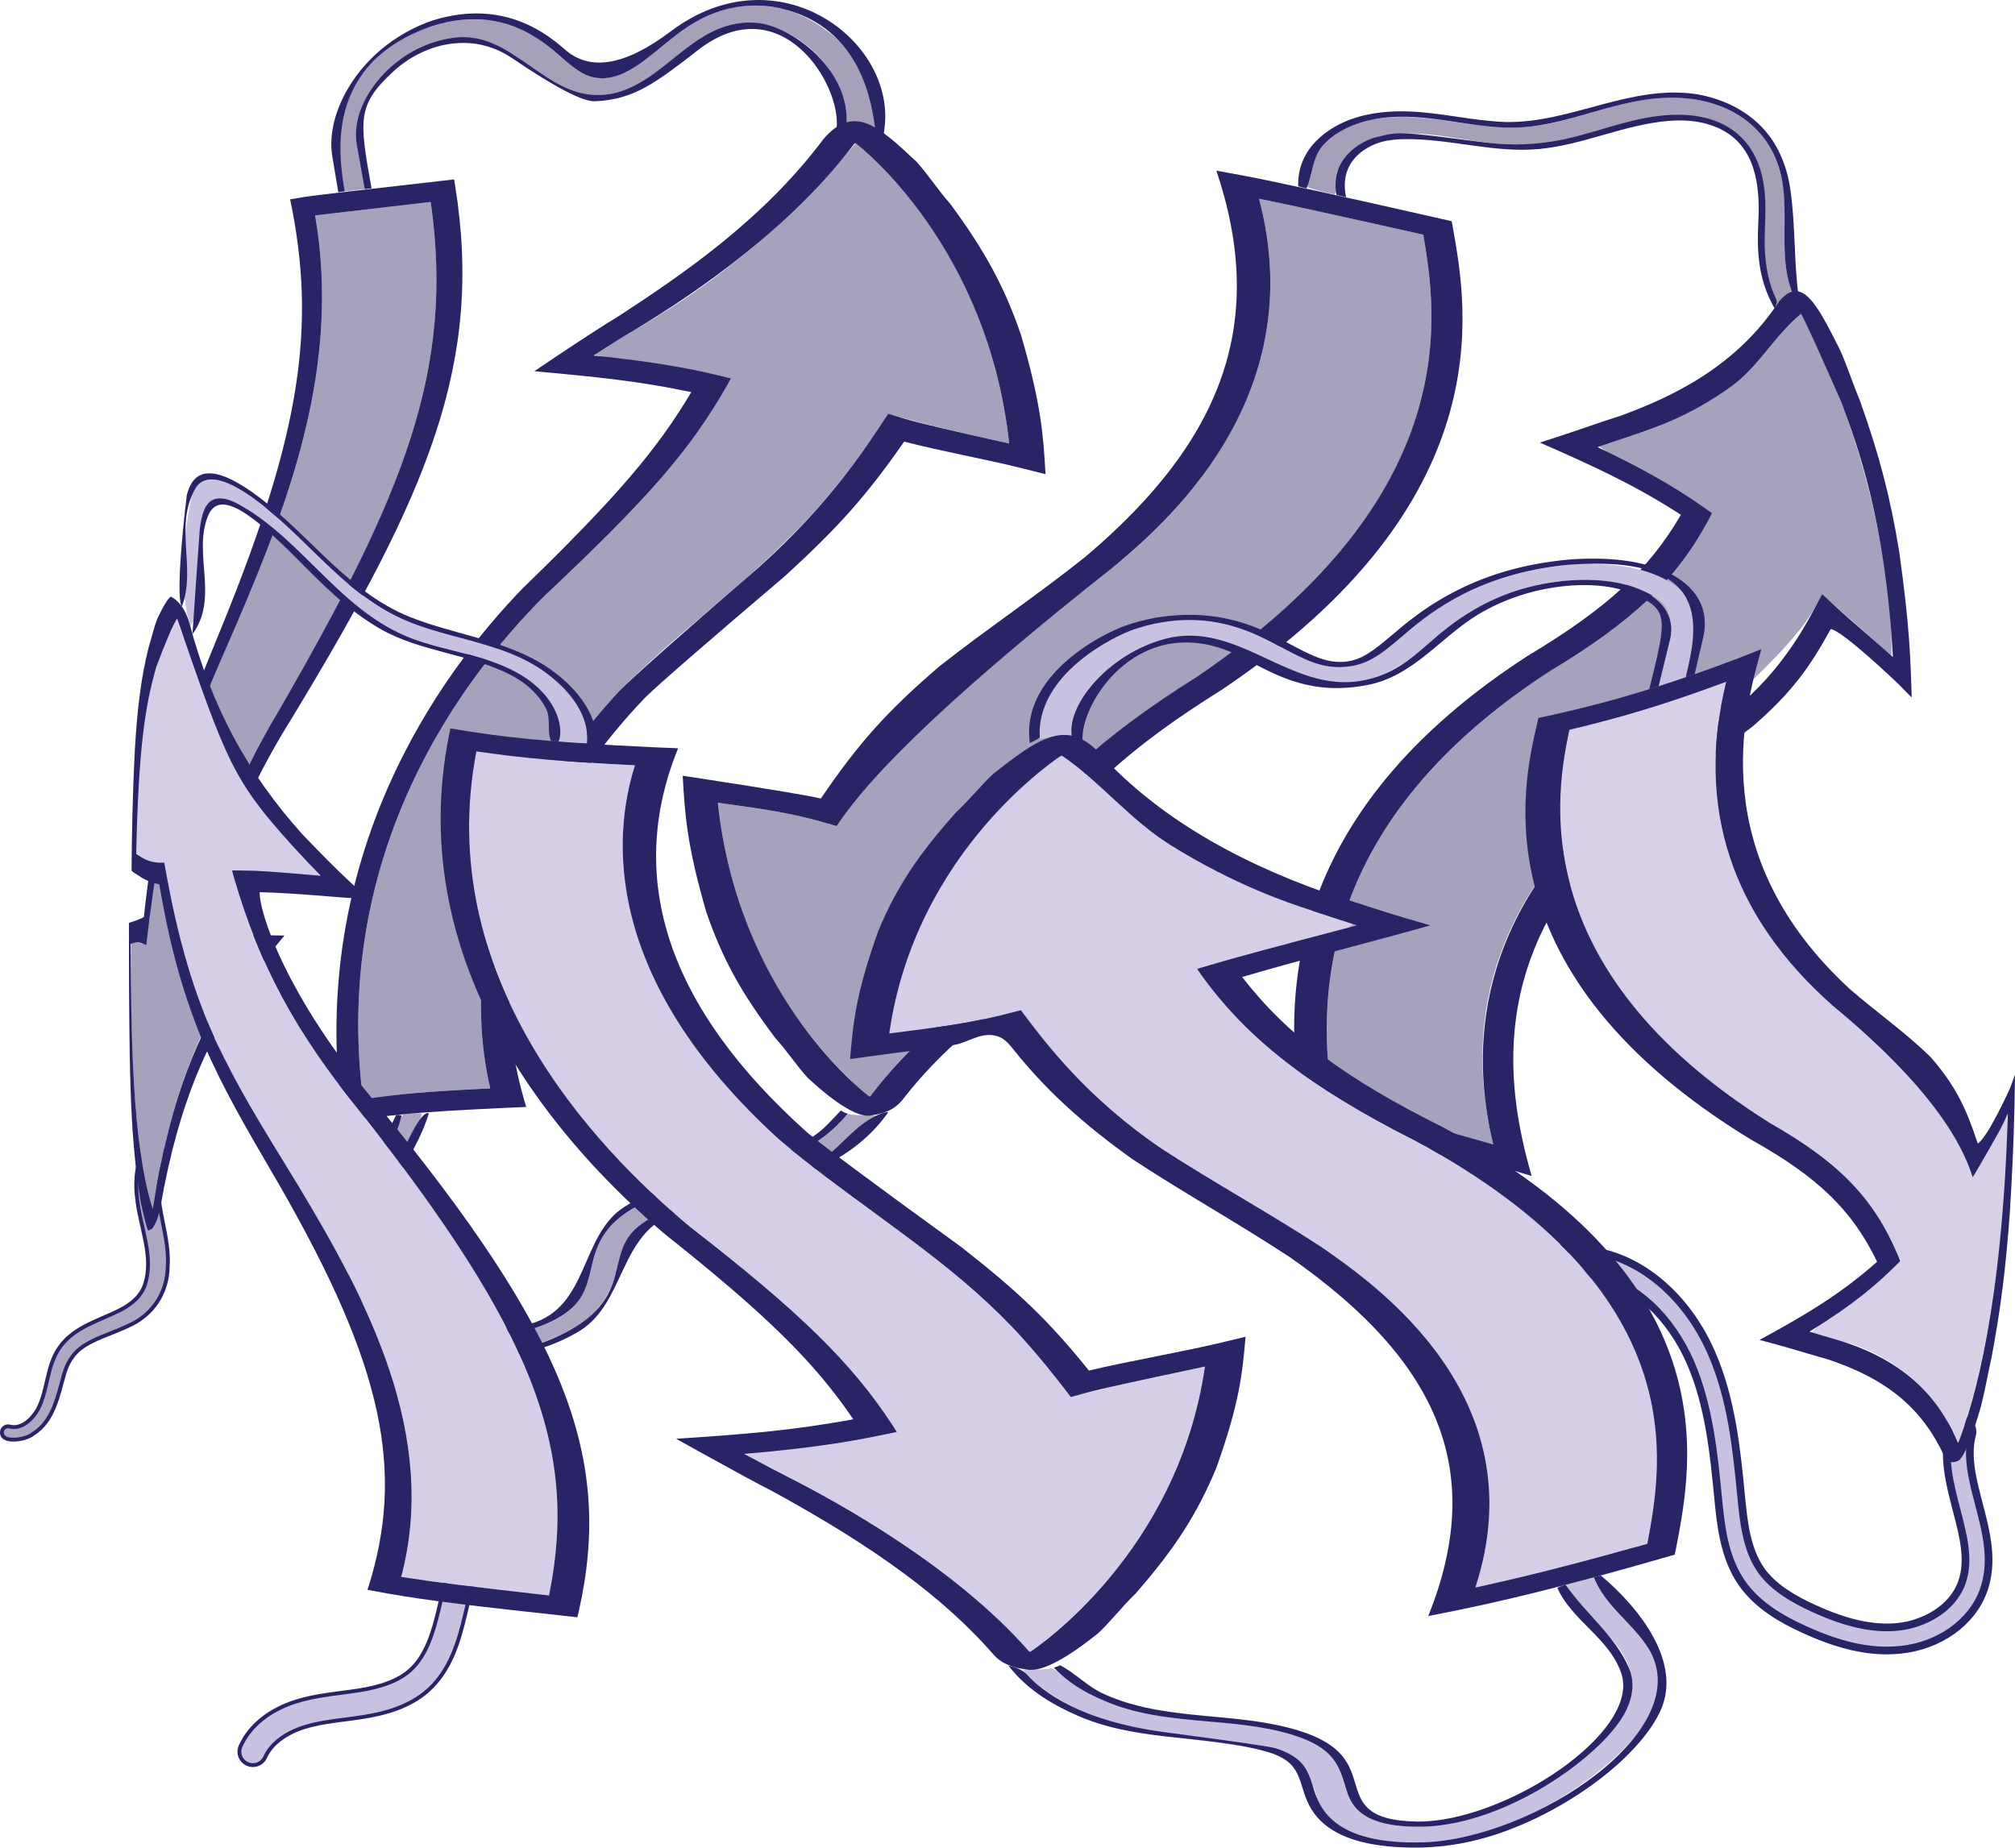 <?xml version="1.0" encoding="UTF-8"?><svg id="Layer_1" xmlns="http://www.w3.org/2000/svg" width="523.712" height="480.247" viewBox="0 0 523.712 480.247"><path d="M65.725,458.805c-.478,0-.963-.099-1.428-.306-1.764-.79-2.555-2.86-1.766-4.625,2.389-5.337,7.556-9.474,14.551-11.646,3.892-1.208,7.855-1.723,11.688-2.22,1.578-.205,3.21-.417,4.775-.672,6.062-.987,10.214-2.639,13.066-5.197,4.283-3.842,6.081-10.217,7.431-15.891l.273-1.154c1.531-6.489,3.114-13.199,7.576-18.667,1.224-1.498,3.429-1.721,4.925-.499,1.498,1.223,1.721,3.427.499,4.925-3.443,4.219-4.838,10.131-6.188,15.85l-.275,1.165c-1.595,6.704-3.78,14.292-9.567,19.482-5.115,4.589-11.932,6.133-16.614,6.895-1.678.273-3.367.493-5.001.705-3.701.48-7.198.935-10.513,1.964-4.974,1.545-8.704,4.395-10.236,7.82-.582,1.3-1.859,2.071-3.197,2.071Z" fill="#c8c1df" stroke="#282566" stroke-miterlimit="10"/><path d="M42.585,302.005c-3.962,8.586,1.633,17.82,1.015,27.01-.045,7.032-3.926,12.864-10.353,15.647-3.698,1.756-7.37,2.824-10.4,4.553-3.145,1.708-5.02,4.182-6.08,7.614-1.69,5.685-2.701,12.536-8.302,15.957-1.536,1.388-8.599,2.716-7.918-.911.255-.819,1.105-1.289,1.926-1.083,3.119.83,5.911-1.898,7.395-4.528,2.712-5.219,2.178-11.484,5.913-16.412,3.681-5.01,10.533-6.796,15.407-9.315,3.203-1.627,5.572-3.767,6.539-6.788,2.207-6.927-1.048-14.156-2.006-21.5-.608-4.255-.478-8.898,1.508-12.949,1.833-3.549,7.134-.928,5.356,2.705h0Z" fill="#ada7c1" stroke="#282566" stroke-miterlimit="10"/><path d="M490.392,429.016c-6.554,0-13.576-1.82-21.788-5.615-5.196-2.402-11.696-5.927-15.87-11.911-4.683-6.711-5.515-15.284-6.185-22.173-1.096-11.289-2.338-24.085-7.235-35.268-5.161-11.785-14.216-20.219-24.221-22.561-3.754-.878-7.702-.978-11.883-1.082-5.968-.149-12.14-.305-17.913-2.879-6.86-3.061-12.569-9.547-15.663-17.796-2.913-7.767-3.322-16.188-3.354-22.656-.008-1.657,1.329-3.007,2.985-3.015h.015c1.65,0,2.992,1.334,3,2.985.03,6.34.407,13.743,2.971,20.578,2.534,6.756,7.087,12.014,12.489,14.423,4.68,2.087,9.993,2.22,15.62,2.361,4.3.107,8.745.219,13.1,1.238,11.836,2.77,22.435,12.487,28.35,25.996,5.281,12.058,6.572,25.358,7.712,37.094.633,6.515,1.35,13.897,5.133,19.32,3.351,4.804,8.957,7.812,13.467,9.896,8.676,4.01,15.714,5.569,22.17,4.916,6.416-.653,14.028-4.441,16.573-11.432,2.105-5.781.432-12.196-1.342-18.987-1.793-6.867-3.646-13.969-1.749-21.11.426-1.601,2.073-2.551,3.67-2.129,1.602.426,2.555,2.068,2.129,3.67-1.492,5.614.086,11.656,1.756,18.054,1.927,7.383,3.92,15.016,1.175,22.556-3.021,8.295-11.5,14.319-21.604,15.348-1.156.118-2.324.178-3.507.178Z" fill="#c8c1df" stroke="#282566" stroke-miterlimit="10" stroke-width="2"/><path d="M462.131,78.741l.325-.511c.891-1.122,1.504-1.491,2.981-1.797.087-.173.202-.405.289-.578-4.245-11.605.829-24.445-4.765-35.871-2.537-5.182-8.007-11.82-19.659-14.017-2.483-.393-5.095-.723-9.728-.462-12.187.689-23.237,6.695-35.388,7.557-11.718.831-23.067-3.302-34.777-2.581-1.274.079-3.427.318-5.299.733-15.474,3.433-17.083,15.032-16.26,17.259q.212.573,7.031,2.095c1.777-2.902.359-6.652,2.51-9.455.819-1.067,3.311-4.313,9.114-5.689,1.764-.418,3.15-.544,4.531-.645,9.286-.68,18.237,2.086,27.402,2.653,15.158.937,22.524-2.97,43.659-6.926,5.923-1.109,9.056.556,14.444,2.833,4.94,2.088,8.492,6.822,9.111,12.722,1.328,12.657-1.12,22.768,4.313,33.222" fill="#a6a0b9"/><path d="M465.936,76.383c.435.001,1.015.035,1.447.084-1.119-8.936-.758-17.982-2.008-26.908-.708-5.055-2.034-8.184-3.239-10.578-2.188-4.348-7.811-12.009-20.889-14.458-17.403-2.751-32.928,7.552-49.989,7.186-8.534-.294-16.861-2.498-25.4-2.75-5.016-.148-9.54.391-13.449,1.603-7.463,2.314-15.322,8.216-14.996,17.84q.62.229,2.169.562c1.582-3.759,1.453-8.184,4.442-11.394,1.949-2.093,5.628-4.895,12.086-6.355,12.516-2.83,24.62,2.038,36.989,1.969,13.321-.075,25.301-6.866,38.475-7.678,4.9-.302,7.922.176,9.728.462,11.663,2.199,17.128,8.836,19.659,14.017,5.661,11.587.298,24.678,4.975,36.4M461.211,80.122q.921-1.356.415-2.394c-1.119-2.293-2.53-6.23-2.893-11.971-.326-5.148.406-10.299-.043-15.447-.004-.042-.091-1.032-.283-2.299-.39-2.578-1.314-6.321-3.498-9.516-5.164-7.551-14.669-10.245-27.487-7.79-8.349,1.599-16.252,4.984-24.703,6.174-6.447.907-11.141.888-18.604-.078-20.096-2.6-20.48-2.65-26.353-1.185-4.32,1.077-12.057,5.61-10.416,15.054.838.188,1.676.376,2.513.565-2.096-9.832,6.043-13.892,10.64-14.665.841-.141,2.113-.355,4.069-.399,11.91-.269,23.514,3.676,35.485,2.559,11.477-1.07,22.044-6.323,33.542-7.3,4.253-.362,10.37-.11,15.361,3.143,7.964,5.19,8.411,15.48,8.055,22.769-.353,7.219-.319,14.925,4.202,22.778" fill="#282466"/><path d="M137.03,350.094c19.648-5.26,22.017-15.098,23.432-20.976,1.325-5.503,2.559-9.086,8.505-12.437,14.85-8.368,32.941-7.517,47.499-16.713.51-.322,1.176-.772,1.678-1.105,5.22-3.461,8.439-7.519,9.496-8.852-2.43-.409-4.93.192-7.34-.512-1.119,1.348-3.446,4.154-7.795,7.116-.402.274-.949.624-1.355.891-14.481,9.512-33.018,7.773-47.552,17.14-7.562,4.874-8.84,10.324-9.968,15.133-1.324,5.644-2.824,12.04-15.514,15.701-17.302,4.992-40.08-6.232-41.308-20.354-1.206-13.864,9.466-23.444,12.855-35.651q-1.006-.205-4.881.159c-.195.251-17.863,28.888-11.326,44.086,4.158,9.667,21.574,19.401,37.797,17.462,2.341-.28,4.435-.747,5.778-1.089" fill="#ada7c1"/><path d="M136.826,345.833c1.387-.371,5.609-1.498,9.257-3.872,5.161-3.356,6.294-6.842,7.547-12.183,1.243-5.301,2.653-11.31,12.263-16.482,14.697-7.909,32.494-7.154,46.612-16.681,4.297-2.9,6.748-5.855,7.795-7.116-.886-.332-1.08-.43-1.767-.831-4.289,4.55-4.738,5.026-7.47,6.905-.384.264-.901.61-1.289.868-14.475,9.604-33.07,7.886-47.604,17.329-11.434,7.429-9.043,25.909-24.244,30.327-16.457,4.783-38.956-6.923-39.464-20.533-.495-13.238,9.624-22.445,12.99-34.217-3.518-1.328-13.27,26.452-13.363,26.734-1.125,3.426-2.352,8.612-.034,14.071,3.853,9.075,22.238,19.897,38.771,15.681M137.092,351.511c2.012-.538,8.133-2.174,13.698-5.656,11.668-7.299,10.168-25.174,24.416-30.4,14.845-5.445,31.154-6.729,44.731-15.77,3.065-2.041,7.455-5.544,10.964-10.642-.451-.005-1.056.106-1.482.255-7.556,2.652-11.415,10.263-18.381,13.706-6.688,3.305-12.796,4.852-16.839,5.876q-18.656,4.725-22.628,6.498c-1.5.669-2.495,1.239-2.604,1.301-6.388,3.691-7.25,7.254-8.678,13.158-1.087,4.495-2.577,10.652-12.395,16.046-23.954,13.162-45.815-.153-52.11-8.248-3.428-4.408-4.78-10.338-3.71-16.268,2.037-11.286,9.482-20.451,12.317-31.423-.416-.123-1.01-.171-1.441-.127-15.208,31.189-14.738,38.46-10.208,46.646,4.316,7.798,22.31,20.658,44.349,15.047" fill="#282466"/><path d="M227.805,32.66c1.483-16.209-14.961-28.241-24.41-30.367-1.887-.425-4.472-1.006-8.557-.808-10.55.513-17.389,6.14-22.884,10.661-5.736,4.719-10.267,8.447-16.13,8.164-3.889-.188-6.465-2.439-10.733-6.167-4.045-3.533-14.789-12.919-32.515-7.437-5.085,1.73-9.893,4.205-13.529,7.344-8.579,7.408-12.452,17.804-11.13,25.725.507,2.991,1.182,6.98,1.689,9.971,2.579-.303,5.158-.583,5.183-.586-3.154-17.9,1.254-26.947,7.697-32.071,10.862-8.64,26.444-6.583,32.276-2.034,16.016,12.493,16.884,10.193,21.959,9.641,11.92-1.297,19.051-11.009,28.685-16.323,15.653-8.633,35.796,8.282,34.6,24.244,2.83-.645,5.166.728,7.585,1.334" fill="#a6a0b9"/><path d="M217.423,33.536c1.093-.481,1.382-.584,2.584-.919,1.088-14.516-14.028-25.46-22.622-26.582-1.76-.23-3.303-.16-3.368-.157-14.475.686-21.439,15.552-34.763,18.41-16.634,3.569-24.939-16.379-40.972-14.507-7.553.882-13.106,4.515-16.434,7.408-5.206,4.524-10.342,12.186-9.147,20.121.626,3.555,1.462,8.295,2.088,11.85.592-.064,1.184-.128,1.777-.192-3.189-17.872-3.853-21.591,5.642-30.374,7.585-7.017,20.089-10.806,30.925-3.454q16.795,11.397,21.538,11.183c10.153-.458,15.727-4.772,26.833-13.365,21.394-16.555,37.345,8.954,35.919,20.577M229.851,33.621c3.276-23.058-27.769-46.397-55.51-25.475q-17.594,13.269-27.361,4.848c-4.287-3.696-15.673-13.514-34.459-7.703-18.122,6.15-28.157,23.225-26.16,35.314.468,2.804,1.093,6.542,1.561,9.345.561-.068,1.122-.137,1.683-.203-1.543-9.11-5.643-33.309,22.969-43.041,17.749-5.489,28.256,3.709,33.306,8.13,3.179,2.783,5.664,4.795,8.697,5.337,6.262,1.118,11.66-3.324,17.375-8.026,5.482-4.511,12.305-10.125,22.884-10.661,2.708-.137,5.362.081,7.887.649,21.443,4.826,23.93,25.322,24.795,31.666,1.111.388,1.349.508,2.19,1.011" fill="#282466"/><path d="M127.421,282.912c-4.68-20.008-6.542-60.037,33.558-103.326,14.387-14.443,31.024-26.393,45.326-40.93,3.686-3.746,12.317-12.519,22.496-28.006l2.041-3.123q8.766,2.685,31.462,7.766c-5.682-52.183-39.323-77.884-39.655-78.071l-.25-.003c-7.804,9.153-26.08,30.586-57.402,48.498-3.485,2.085-6.58,4.038-10.444,6.513,10.8,2.346,21.897,2.901,32.665,5.435l-2.383,2.446,2.383-2.446,2.768.678c-9.38,17.2-20.76,30.467-48.706,56.782-21.031,21.121-55.094,66.176-46.929,130.614,9.226-1.399,16.952-2.06,33.069-2.825" fill="#a7a2bc"/><path d="M197.268,147.428q-30.61,26.443-36.279,32.156c-40.122,43.238-38.254,83.298-33.569,103.328-16.117.766-23.844,1.426-33.069,2.825-8.172-64.498,25.895-109.518,46.93-130.613,27.365-25.779,38.046-38.069,47.621-54.794l1.084-1.988-2.768-.678-2.383,2.446c.715-.734,1.668-1.712,2.383-2.446-8.637-2.032-16.793-3.546-32.925-5.268,7.997-5.126,10.648-6.647,10.672-6.661,17.174-10.318,41.008-27.077,57.023-48.321.038-.051.114-.095.163-.135l.248-.061c1.399,1.069,34.318,26.763,39.905,78.074q-22.279-4.987-26.881-6.362l-4.581-1.403c-6.178,9.454-15.515,23.742-33.574,39.901M136.773,287.729c-14.31-46.231,8.9-83.375,30.89-106.395q5.384-5.269,36.477-31.708l.043-.038c13.912-12.735,21.111-20.865,30.812-34.798,9.932,2.565,20.043,4.328,30.004,6.767l6.745,1.704c-.596-10.05-1.067-17.989-6.394-36.24l-.012-.018c-4.187-12.262-9.329-21.793-18.34-33.995l-.061-.072c-3.058-3.451-5.566-7.342-8.626-10.792l-.072-.07c-9.792-9.182-16.261-15.248-24.253-5.882-15.289,20.402-35.416,34.395-53.081,45.91-4.938,2.98-10.849,6.907-16.566,10.705l-5.468,3.689c16.489,1.495,27.464,2.606,40.795,5.428-8.981,15.134-19.662,27.56-43.956,51.137l-.046.05c-21.313,22.065-55.731,69.206-46.768,137.018l.229,1.66c11.294-2.008,19.509-2.755,41.861-3.808l5.789-.251" fill="#282466"/><path d="M388.107,297.472c-8.607-35.259,2.533-66.153,33.109-91.823q43.18-33.531,51.065-48.707l1.305-2.552c5.886,5.492,12.076,10.643,18.024,16.065.038-.207.982-28.373-13.044-65.902q-8.731-20.128-10.248-22.815l-.166-.074c-6.721,2.787-17.813,23.744-43.407,31.353q-1.32.426-9.066,3.037c8.394,6.398,18.514,9.827,27.155,15.799l-1.858,1.726,1.858-1.726,2.134,1.512c-8.246,16.451-19.71,27.616-42.295,41.193-45.106,29.362-63.978,67.252-56.091,112.618,13.372,2.595,24.239,5.289,41.526,10.296" fill="#a7a2bc"/><path d="M450.438,184.65c-9.551,7.26-19.755,13.611-29.213,21.001-38.108,31.913-39.044,67.547-33.118,91.821-17.288-5.007-28.154-7.702-41.526-10.296-7.894-45.406,10.978-83.296,56.092-112.617,21.828-13.129,33.065-23.843,41.461-39.531l.834-1.663-2.134-1.512-1.858,1.726c.557-.518,1.301-1.208,1.858-1.726-8.232-5.689-15.98-10.073-27.636-15.638q8.976-3.022,9.52-3.19c4.757-1.592,14.655-4.906,25.262-12.595,7.135-5.173,11.238-13.253,18.009-18.775l.164.009q1.254,1.99,10.416,22.89c4.275,11.456,11.429,30.629,13.408,66.239-5.086-4.669-10.483-8.986-15.513-13.719l-2.876-2.683c-3.782,7.395-10.113,19.771-23.148,30.26M398.088,305.667c-7.143-24.707-11.918-61.553,28.91-96.128,9.213-7.269,19.169-13.511,28.465-20.666l.039-.03c10.315-8.932,14.934-15.534,20.312-25.318,2.99.282,17.444,14.123,17.587,14.263l3.453,3.506c-.283-9.998-.528-18.632-3.245-37.968l-.007-.022c-2.289-14.02-5.129-24.95-10.129-38.985l-.036-.089c-1.813-4.354-3.256-8.853-5.15-13.176l-.044-.091c-5.945-11.782-9.873-19.566-15.781-12.733-11.207,17.159-27.954,24.966-41.292,29.85-5.185,1.631-10.292,3.495-15.46,5.178l-5.481,1.788c13.829,6.058,24.553,10.95,36.65,18.767-8.373,14.354-19.189,24.305-39.907,36.717l-.048.034c-47.834,31.028-67.484,70.936-58.404,118.616l.348,1.763c15.044,2.647,27.39,5.369,53.119,12.9l6.1,1.822" fill="#282466"/><path d="M225.902,284.997l.412-.194c21.745-28.677,54.725-42.41,58.414-43.882l-.004-.003c3.608-1.493,7.193-3.038,10.796-4.543-10.191-7.074-22.656-6.55-33.888-10.148l-2.848-.923c11.11-18.702,26.259-33.016,52.291-49.405,70.199-47.306,62.244-94.672,58.847-114.898q-33.525-7.517-42.692-9.34c13.874,52.438-25.283,85.202-38.15,95.968q-57.353,45.177-69.575,63.958l-2.032,3.144c-9.868-2.819-12.212-3.488-30.905-6.088,4.085,38.566,23.514,62.802,39.093,76.344l.24.012" fill="#a7a2bc"/><path d="M264.091,224.013l-2.458,2.213,2.458-2.213,4.19.618-4.19-.618M284.728,240.921c-11.093,4.682-38.99,18.329-58.414,43.876l-.164.134-.247.066c-3.482-2.684-34.172-27.626-39.334-76.355,13.059,1.816,18.714,2.7,26.356,4.789l4.549,1.299q14.027-21.701,71.596-67.095c12.871-10.764,52.039-43.521,38.161-95.975q9.166,1.823,42.692,9.34c3.392,20.197,11.336,67.496-58.845,114.899-25.255,15.889-40.079,29.653-51.167,47.509l-1.126,1.895c12.14,3.935,17.58,5.438,37.596,10.714-3.854,1.605-7.687,3.262-11.545,4.858l-.111.044.004.003M226.158,289.986c4.955-.736,6.589-2.119,8.21-3.85,12.979-16.857,30.906-30.261,54.807-40.98,6.128-2.469,12.181-5.118,18.328-7.54l6.271-2.439q-41.296-11.481-44.335-12.438c10.7-16.193,24.606-28.761,47.997-43.379l.043-.026c72.853-48.86,63.952-98.754,60.151-120.059l-.329-1.779q-42.447-9.665-54.339-11.889l-6.812-1.243c12.972,38.649,2.425,69.639-34.198,100.483-12.26,9.788-25.301,18.534-37.634,28.224l-.056.037c-13.593,11.65-21.104,20.02-30.912,34.447q-5.113-1.19-29.401-4.92l-6.513-1.001c.574,9.981,1.027,17.864,6.17,35.559l.012.017c4.166,12.023,9.016,20.858,17.895,32.597l.049.077c3.038,3.303,5.448,7.119,8.502,10.409l.072.068q11.102,10.155,16.022,9.625" fill="#282466"/><path d="M39.688,314.222l.093-.279c5.423-35.65,16.402-52.915,19.638-57.357l-.002-.002c2.474-3.708,2.975-4.441,4.874-7.123-4.48-2.268-9.452-.909-14.104-1.912l-1.003-.254c4.426-24.158,11.176-42.302,23.3-62.628,32.346-55.909,45.719-88.26,39.45-132.168q-28.953,3.344-30.038,3.496c6.706,38.549-6.41,73.618-20.418,106.233-12.438,28.459-18.681,42.743-23.046,79.92l-.404,3.558c-2.016-.934-2.345-.844-3.928-.411-.033.425-1.133,49.088,5.533,68.966l.054-.038" fill="#a7a2bc"/><path d="M51.081,244.753l-.893,2.794.893-2.794,1.568-.385-1.568.385M59.42,256.585c-9.755,15.228-15.995,33.451-19.638,57.351l-.037.169-.056.117c-5.427-16.639-5.604-46.823-5.733-68.862,1.543-.478,1.958-.607,3.239-.06l.835.404c4.577-40.269,10.49-53.806,23.446-83.468,14.012-32.615,27.131-67.684,20.423-106.243q1.086-.153,30.038-3.496c6.254,43.801-7.116,76.173-39.449,132.168-11.777,19.731-18.413,37.25-22.906,60.469l-.395,2.158c4.026.981,6.564,1.299,14.592,1.383q.091,1.286-4.315,7.838l-.044.069.002.002M39.739,319.156c.98-1.743,1.311-2.33,1.99-5.581,4.83-27.884,12.667-42.889,19.697-53.891,3.308-4.733,5.304-7.589,9.087-12.362l3.408-4.145q-16.102-.173-20.825-.98c4.72-21.143,11.364-37.315,22.931-55.819l.025-.038c35.188-58.143,49.639-91.871,42.246-138.037l-.277-1.671q-35.522,4.026-38.679,4.52l-3.934.656c6.918,33.123,2.602,60.741-17.102,109.449-6.27,15.315-9.724,23.752-13.685,37.126l-.016.049c-3.955,14.685-5.641,25.752-7.218,39.904q-.591.463-3.588,1.464l-.291.074c0,12.216.015,21.843.21,34.53l.001.034c.26,13.117.689,20.81,1.639,29.398l.008.071c.411,2.93.741,5.872,1.24,8.789l.01.052q1.365,6.064,1.891,7.14c.37-.22.982-.383,1.233-.732" fill="#282466"/><path d="M49.471,162.853c-.057-.219-.134-.51-.19-.729-4.016-13.806.526-33.065.582-33.224,1.708-4.86,5.577-5.539,11.826-2.076.931.516,1.59.936,2.288,1.381,14.71,9.779,24.409,25.823,41.227,32.967,12.018,5.105,25.735,5.657,36.665,13.68,4.339,3.185,11.502,9.811,10.73,18.407-.865-.019-1.548-.035-7.266-.476,1.75-8.533-6.007-14.687-8.426-16.369-.592-.412-1.532-.996-2.037-1.283-9.604-5.446-20.853-6.007-30.817-10.384-10.281-4.517-18.017-12.258-25.497-19.744-8.929-8.936-18.698-17.704-23.447-14.976-3.303,1.897-3.562,9.451-3.42,15.821.144,6.444.092,13.065-2.218,17.006" fill="#c8c1df"/><path d="M47.271,157.664c-1.923-2.744,1.221-28.754,1.28-28.978,1.189-4.565,3.632-6.298,7.688-5.452,3.069.64,6.379,2.753,7.793,3.656,14.597,9.687,24.406,25.337,40.817,32.765,12.274,5.37,26.203,6.263,37.63,13.921,3.069,2.057,13.046,9.559,12.555,19.714q-.627.124-2.438.008c.797-8.609-6.378-15.252-10.726-18.446-11.108-8.159-25.141-8.498-37.265-13.941-16.394-7.361-26.088-23.041-40.627-32.706-2.522-1.608-10.198-6.5-13.258-1.105-5.499,9.698.334,20.673-3.448,30.564M50.014,164.851c-.013-.045,1.783-25.937,1.847-26.639.288-3.148.824-4.627,1.082-5.338,1.375-3.795,4.495-4.367,9.273-1.7,16.83,9.396,26.466,28.111,45.274,34.945,9.284,3.373,19.429,4.179,28.083,9.428.623.378,1.534.996,1.962,1.314,9.224,6.859,8.572,14.956,7.492,15.897-.608-.048-1.215-.098-1.822-.148-1.129-2.717.064-5.796-1.318-8.474-1.846-3.577-4.743-5.973-6.848-7.353-.792-.519-1.563-.946-2.071-1.213-10.862-5.714-23.649-6.018-34.338-12.222-8.203-4.761-14.687-11.306-20.957-17.635-12.079-12.192-20.72-18.82-23.634-11.542-3.957,9.884,2.976,21.195-4.026,30.679" fill="#282466"/><path d="M369.849,478.873c-12.907.281-21.028-1.782-24.669-5.225-3.146-2.975-2.513-7.191-3.944-9.297-2.945-4.333-3.921-8.371-10.945-9.444-16.615-2.537-31.22-3.238-46.29-9.037-.624-.24-1.456-.562-2.07-.826-8.786-3.785-12.936-7.518-16.111-10.987,2.573-.29,5.188.12,7.743-.469q11.367,7.595,11.963,7.855c.483.211,1.126.497,1.615.694,15.41,6.239,32.32,4.073,48.039,8.586,11.361,3.261,12.846,8.192,14.419,13.411,1.401,4.648,3.144,10.432,18.393,10.695,24.1.416,58.735-23.421,56.15-38.645-1.833-10.798-13.074-14.992-17.048-24.287,2.562-.669,4.502-1.185,7.156-1.902,3.537,8.913,13.047,13.557,16.236,22.719.903,2.594,1.715,8.037-2.99,15.336-6.431,9.976-30.696,29.923-57.646,30.823" fill="#c8c1df"/><path d="M370.181,474.802c-17.237.407-19.201-6.093-20.5-10.394-1.644-5.443-3.065-10.145-13.591-13.413-15.956-4.955-33.314-2.145-48.952-8.858-5.952-2.555-9.532-4.9-13.209-8.654.492-.169,1.14-.422,1.616-.633,4.06,2.134,7.218,5.646,11.46,7.503.461.202,1.072.481,1.538.671,15.737,6.41,33.079,3.878,49.078,8.829,11.583,3.584,13.199,8.978,14.625,13.736,1.495,4.99,2.908,9.703,16.067,9.884,22.38.308,58.39-23.107,53.038-38.617-3.157-9.148-12.712-13.494-16.587-22.102q.663-.425,2.178-.819c5.092,7.464,12.667,13.037,16.399,21.536,1.646,3.748,1.146,8.073-1.448,12.508-6.428,10.992-30.331,28.093-51.712,28.821M369.747,480.225c-26.311.57-29.596-10.195-31.175-15.369-1.489-4.877-2.68-7.732-9.857-9.682-15.18-4.126-31.372-2.573-46.273-8.266-.661-.253-1.542-.593-2.19-.878-5.671-2.491-12.86-6.231-18.159-13.099q3.369.727,4.901,2.408c3.949,4.332,13.854,12.031,35.83,14.921q26.553,3.492,28.717,4.163c.416.129.967.316,1.371.476,5.347,2.123,6.833,4.524,8.324,9.45,1.494,4.936,4.602,15.207,28.614,14.522,28.82-.822,72.072-29.513,58.417-50.678-4.166-6.457-11.08-10.797-14.017-18.2.528-.143,1.231-.334,1.758-.478.251.155,23.612,18.587,15.337,35.626-6.631,13.653-29.017,28.971-48.884,33.45-1.556.351-6.29,1.418-12.713,1.632" fill="#282466"/><path d="M270.272,192.113c-1.347-15.024,16.101-25.779,24.761-28.633,2.56-.844,5-1.441,7.252-1.774,14.638-2.166,23.726,2.742,30.362,6.326,6.523,3.523,13.268,7.166,21.163,4.485,3.863-1.312,6.901-3.916,11.5-7.859,5.445-4.668,18.197-15.599,42.444-17.86,21.751-1.639,35.565,6.29,32.846,18.852-.738,3.12-1.723,7.28-2.461,10.4-2.68.915-4.399,1.483-7.072,2.341,4.302-17.544,5.197-21.195-5.469-25.393-11.812-4.649-30.148-2.093-43.6,6.078-9.564,5.81-16.371,15.99-28.394,17.899-10.72,1.702-13.069.55-31.349-8.415-23.295-11.424-43.862,11.627-43.766,21.613.005.548-.199,1.307-.519,1.751-1.2-.169-4.386-.617-7.698.189" fill="#c8c1df"/><path d="M281.407,192.811c-1.088-.368-1.384-.456-2.667-.747-2.239-8.111,9.173-22.21,24.361-26.071,18.662-4.744,32.201,14.069,50.503,10.983,8.108-1.367,12.761-5.418,17.687-9.707,5.79-5.04,15.48-13.476,32.498-15.946,1.628-.236,2.702-.339,2.747-.344,11.711-1.113,18.466,1.491,21.45,3.143,2.917,1.614,7.589,5.314,6.101,11.952-.906,3.695-2.114,8.622-3.02,12.317-.804.256-1.608.51-2.414.761,4.755-19.166,5.143-20.732-4.634-24.952-8.881-3.834-26.294-2.765-40.06,5.66-9.65,5.906-16.678,15.93-28.633,18.211-14.128,2.696-22.97-2.097-31.52-6.733-27.115-14.7-43.571,11.84-42.4,21.472M267.66,193.123c-2.427-17.173,17.942-28.153,25.27-30.645,3.723-1.266,6.838-1.835,8.363-2.061,16.409-2.433,26.653,3.068,33.431,6.709,6.465,3.472,10.359,5.408,15.212,4.828,3.951-.472,6.836-2.613,12.043-7.046,5.999-5.107,18.482-15.735,40.922-18.889,2.248-.316,2.899-.387,4.946-.578,23.437-1.788,37.779,6.458,34.878,20.053-.684,2.928-1.596,6.831-2.28,9.759-.768.267-1.537.534-2.306.798,3.026-12.788,7.598-32.114-30.385-29.253-1.343.125-2.612.244-4.613.54-21.34,3.158-32.715,12.927-38.826,18.175-5.876,5.047-9.269,7.466-14.976,7.854-5.631.382-10.041-1.743-16.127-5.029-7.476-4.037-19.99-10.794-38.178-4.857-5.492,1.793-25.799,11.834-24.804,28.208-.74.686-1.714.953-2.568,1.435" fill="#282466"/><path d="M383.457,412.645c16.245-49.59-26.267-79-40.237-88.665-20.213-13.089-35.297-19.939-44.929-26.508-19.775-13.488-21.362-19.517-30.759-31.965l-2.193-2.932c-11.208,2.861-14.275,3.554-34.227,6.06,4.08-28.628,19.03-52.924,44.437-72.215l.277-.008c12.021,5.791,28.812,28.53,64.231,39.97,3.907,1.268,7.8,2.578,11.706,3.845-11.462,7.158-25.011,6.977-37.461,10.664l2.673,2.021-2.673-2.021-3.158.942c11.722,17.151,28.642,30.486,56.576,44.589,72.712,39.342,64.414,83.598,60.426,104.866-19.762,5.496-30.621,8.256-44.689,11.357" fill="#d6cee6"/><path d="M302.073,298.695c13.504,8.768,27.64,16.503,41.135,25.286,13.978,9.65,56.514,39.015,40.249,88.665,14.069-3.101,24.928-5.861,44.689-11.357,3.992-21.291,12.298-65.593-60.428-104.865-27.291-13.786-43.334-26.197-55.376-42.837l-1.198-1.753,3.158-.942,2.673,2.021c-.802-.606-1.871-1.415-2.673-2.021q9.4-2.784,38.399-10.362c-4.209-1.358-8.399-2.775-12.608-4.134-4.708-1.543-19.033-6.238-35.849-16.731-10.405-6.492-18.107-16.263-28.145-23.2l-.273-.052c-.373.205-37.898,24.399-44.714,72.224,13.307-1.672,20.106-2.573,29.18-4.772l5.048-1.288c6.364,8.509,17.015,22.751,36.734,36.119M371.222,420.062c14.765-36.816,3.696-65.566-35.89-93.222-13.462-8.866-27.567-16.698-41.034-25.557l-.047-.033c-16.633-11.88-25.028-21.15-31.622-29.399-.681-.851-1.808-1.884-2.817-2.295-4.462-1.819-8.031,1.494-12.072,2.099-6.523.977-13.074,1.73-19.605,2.647l-7.191.982c.794-9.383,1.421-16.794,7.378-33.442l.013-.016c4.622-11.069,10.306-19.705,20.273-30.8l.067-.065c3.371-3.122,6.197-6.771,9.567-9.893l.08-.065c10.694-8.34,18.421-14.366,26.866-5.829,14.245,15.757,33.792,27.871,59.758,37.033,6.669,2.087,13.283,4.342,19.981,6.334l6.821,1.998c-16.272,4.576-32.682,8.64-48.9,13.413,11.652,15.092,26.714,26.378,51.989,38.955l.058.034c74.28,39.687,65.128,86.812,60.729,109.46l-.342,1.698c-30.663,8.868-45.287,12.118-56.588,14.468l-7.474,1.495" fill="#282466"/><path d="M104.282,409.876c9.718-36.704-8.713-71.738-26.751-101.695-19.414-31.497-27.449-44.534-34.213-80.43l-.633-3.503c-15.95,14.214-3.521-48.996-2.921-51.075,3.615-10.046,4.498-9.956,6.142-12.426l.091.066c1.157,4.363,4.061,9.887,6.322,16.304,4.378,12.425,10.213,27.872,23.413,42.433,3.137,3.405,7.811,6.938,10.337,9.541-6.973,1.674-17.298-2.808-24.222-2.836l1.33,2.82-1.33-2.82-1.541.004c6.366,23.214,15.89,41.213,32.873,62.127,45.27,57.425,57.3,88.12,49.509,126.322-22.735-2.609-28.137-3.229-38.407-4.833" fill="#d6cee6"/><path d="M56.044,270.477c5.894,12.324,10.456,19.752,21.479,37.699,18.05,29.931,36.491,64.942,26.759,101.699,10.271,1.605,16.231,2.288,38.407,4.833,7.799-38.243-4.231-68.938-49.51-126.322-16.413-20.216-25.769-37.604-32.294-60.017l-.579-2.11,1.541-.004,1.33,2.82c-.399-.846-.931-1.974-1.33-2.82,6.094.066,8.152.243,21.54,1.395-2.904-2.964-4.322-4.485-7.634-8.076-15.28-16.983-16.918-21.725-29.666-58.636l-.09-.125q-1.488,2.219-5.351,12.448c-2.929,10.176-4.633,20.951-5.25,48.699,2.235,1.516,3.463,2.088,5.899,2.281l1.389.006c1.789,9.906,5.119,28.346,13.358,46.229M95.516,413.242c9.929-30.814,4.022-58.196-22.575-104.637-10.058-17.247-14.649-25.119-20.227-37.771l-.025-.057c-6.067-14.973-8.822-26.76-11.302-40.926-2.66-.575-3.695-1.104-6.397-2.903l-.797-.616c.092-9.301.18-18.085.875-31.81l.002-.013c.694-11.334,1.645-18.392,3.508-26.042l.015-.049c.771-2.501,1.331-5.066,2.258-7.52l.02-.045q2.473-5.203,3.56-5.787c.852.489,3.443,1.978,4.845,7.054,5.725,21.532,15.052,38.936,29.355,54.772,4.885,5.076,8.113,8.429,12.696,12.675l4.656,4.217c-9.496-.606-18.962-1.634-28.481-1.885-.232,4.826,6.593,26.898,30.617,55.3l.041.053c48.637,59.313,61.34,91.284,52.276,131.573l-.363,1.56c-28.044-3.075-37.478-4.145-49.268-6.173l-5.289-.969" fill="#282466"/><path d="M267.817,429.335l-.45-.179c-21.591-24.715-57.881-42.93-61.948-44.926l.004-.003c-1-.504-4.042-2.037-11.701-6.15,12.042-2.142,24.304-2.744,36.3-5.214l3.059-.655c-10.834-17.182-23.887-30.135-53.718-53.305-25.563-21.157-66.773-65.35-55.549-123.611,12.142,1.778,22.544,2.693,41.221,3.626-5.8,18.28-8.661,55.21,37.334,97.153,15.83,13.52,33.654,24.455,49.367,38.127,4.364,3.797,13.445,11.698,24.378,26.037l2.202,2.899q8.559-2.335,34.857-7.926c-5.942,41.197-33.513,65.555-45.091,74.115l-.265.013" fill="#d6cee6"/><path d="M227.436,370.586l2.585,2.276-2.585-2.276-4.462.21,4.462-.21M205.419,384.229c12.219,6.193,42.716,22.966,61.948,44.92l.179.125.271.06c1.564-1.028,38.376-25.741,45.356-74.128q-26.342,5.6-29.774,6.54l-5.083,1.387c-9.219-12.134-15.994-19.601-24.995-27.549-16.14-14.252-34.588-25.526-50.941-39.505-46.01-41.936-43.147-78.875-37.346-97.161-18.678-.933-29.079-1.848-41.221-3.626-11.21,58.189,29.991,102.423,55.548,123.612,28.638,22.231,41.898,35.212,52.546,51.443l1.174,1.861c-9.765,2.092-19.488,3.966-39.651,5.712,6.133,3.296,10.157,5.391,11.878,6.252l.115.056-.004.003M267.452,434.026c-2.013-.24-6.202-.74-8.949-3.644-12.783-14.742-30.602-27.94-57.774-42.791-4.251-2.154-8.183-4.319-18.692-10.104l-6.304-3.51c17.479-1.146,30.127-2.118,46.045-5.066-10.197-14.987-22.531-27.111-48.879-48.049l-.043-.033c-26.266-22.264-68.483-68.752-56.109-129.947l.324-1.543c13.255,2.247,24.464,3.55,52.312,4.874l6.863.288c-13.846,34.013-2.54,67.627,33.604,99.907q6.507,5.474,39.684,29.509l.06.037c15.357,12.006,22.855,19.248,33.43,32.289,11.027-2.582,22.2-4.455,33.236-6.991l7.466-1.792c-.826,9.475-1.479,16.959-7.657,34.259l-.014.018c-5.004,11.929-10.648,20.703-20.824,32.372l-.056.076c-3.413,3.262-6.274,7.046-9.705,10.292l-.081.068q-12.43,9.956-17.936,9.485" fill="#282466"/><path d="M508.989,374.98l-.166-.057c-8.859-20.751-27.084-25.676-30.648-26.452l.003-.004c-2.369-.678-4.724-1.404-7.087-2.104,5.118-8.099,14.686-10.638,21.214-16.974l1.573-1.578c-6.182-15.614-15.328-25.327-33.745-35.838-65.003-40.483-55.405-86.993-52.251-102.277,14.237-3.383,25.674-6.889,40.792-12.504-8.041,32.54,1.251,60.858,27.617,84.169q30.072,24.815,35.701,42.332l.728,2.323c6.718-11.265,7.619-13.24,8.984-16.228.463,6.192-1.22,53.694-12.619,85.108l-.097.085" fill="#d8d0e7"/><path d="M490.949,327.9l1.357,1.488-1.357-1.488-2.414,1.581,2.414-1.581M478.175,348.471c19.95,6.154,27.046,18.041,30.648,26.446l.066.077.1-.013c4.188-10.628,11.429-35.872,12.865-85.53-1.755,3.907-2.189,4.658-7.514,13.85l-1.619,2.715q-6.158-19.65-36.422-44.65c-26.374-23.304-35.668-51.624-27.624-84.174-15.119,5.615-26.556,9.121-40.792,12.504-3.147,15.251-12.725,61.663,52.25,102.278,17.908,10.209,26.893,19.514,33.15,34.33l.597,1.507c-6.136,6.157-11.963,11.128-23.591,18.316,2.609.77,5.205,1.585,7.825,2.321l.065.02-.003.004M508.849,379.767c-1.499.458-2.398.629-3.456-1.179-5.845-12.547-14.884-20.091-30.224-25.225-4.363-1.21-8.681-2.577-13.047-3.778l-4.812-1.299c11.228-6.125,20.608-11.511,30.564-20.32-6.483-13.422-15.367-22.028-32.781-31.753l-.034-.018c-70.695-43.125-59.332-91.875-55.599-107.895l.396-1.682c12.413-2.667,27.725-6.301,52.438-15.709l5.489-2.164c-4.479,16.026-14.968,53.556,23.201,88.525,6.84,5.9,14.268,11.1,20.736,17.444l.026.02c6.639,7.584,9.346,13.533,12.285,22.515,2.666-1.673,8.367-14.342,8.416-14.464l1.266-3.483c-.142,9.548-.275,18.567-1.351,35.979l-.003.039c-1.032,14.307-2.351,24.771-4.705,37.318l-.018.098c-.934,4.238-1.693,8.514-2.745,12.726l-.02.08q-3.778,13.091-6.02,14.223" fill="#282466"/></svg>